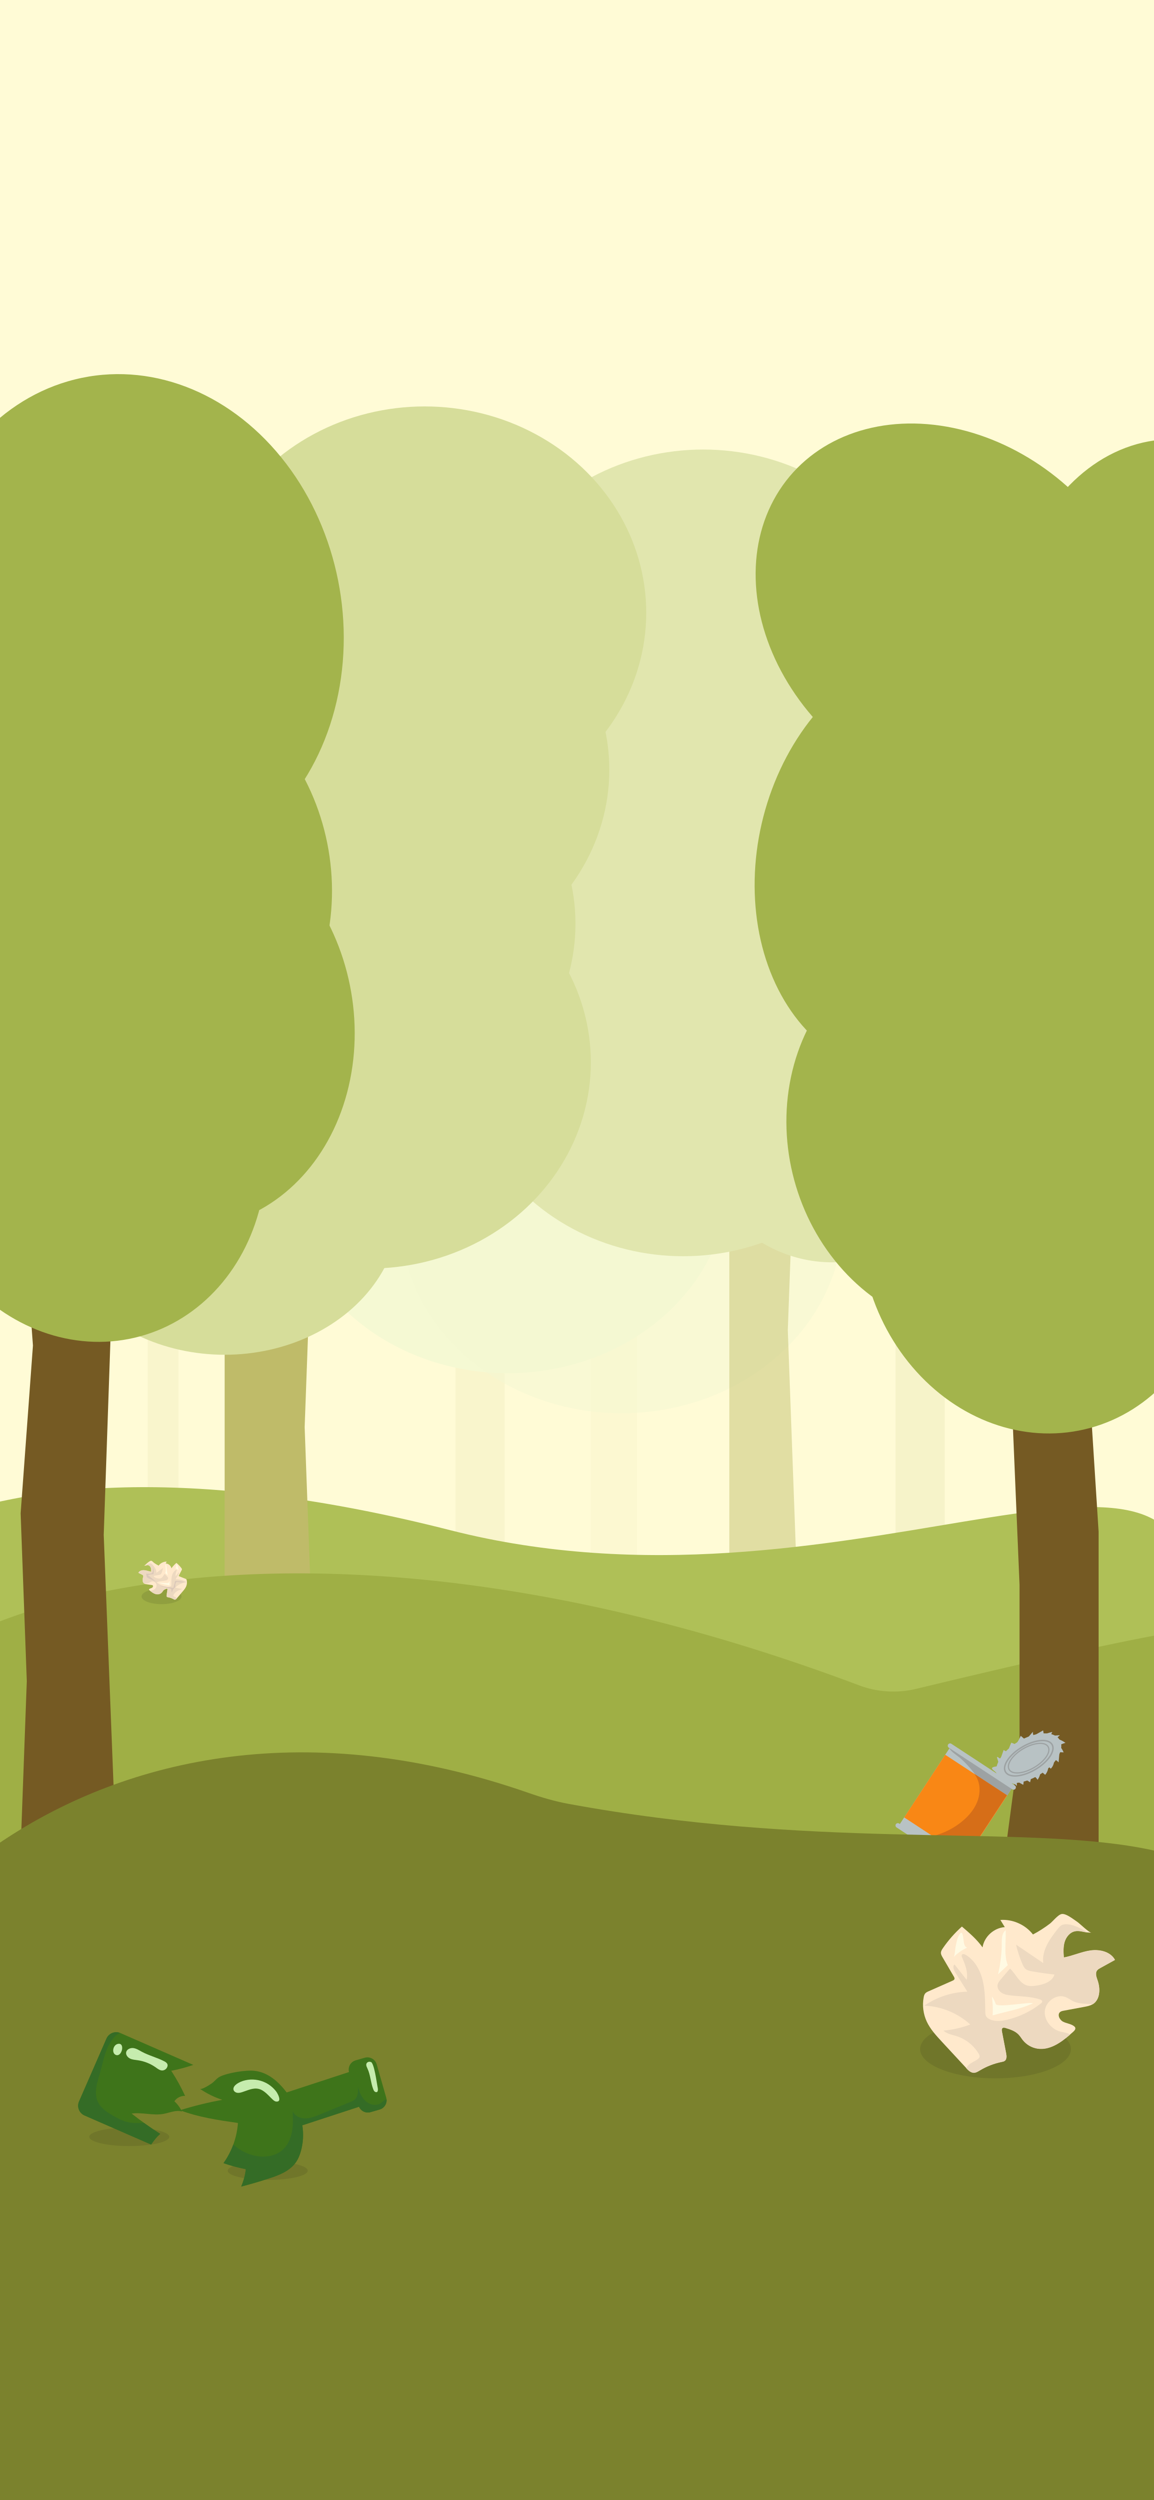 <svg width="375" height="812" viewBox="0 0 375 812" fill="none" xmlns="http://www.w3.org/2000/svg">
<rect x="0" y="0" width="375" height="812" fill="#333333" stroke="none"/>
<g clip-path="url(#clip0_10_1509)">
<rect width="375" height="812" fill="#FFFBD6"/>
<path opacity="0.1" d="M148 288H164V506H148V397V288Z" fill="#C5C271"/>
<path opacity="0.05" d="M192 323H207V541H192V432V323Z" fill="#C5C271"/>
<ellipse cx="165" cy="382" rx="72" ry="64" fill="#F5F9D3"/>
<ellipse opacity="0.5" cx="202" cy="395" rx="72" ry="64" fill="#F5F9D3"/>
<path opacity="0.5" d="M237 323H260L256 432L260 541H237V432V323Z" fill="#C5C271"/>
<path opacity="0.2" d="M291 288H307V506H291V397V288Z" fill="#D2D296"/>
<path opacity="0.1" d="M48 314H58V532H48V423V314Z" fill="#C5C271"/>
<path d="M386 517.216C386 544.977 293.923 592 164.8 592C35.676 592 -69 569.496 -69 541.736C-69 513.975 -12.396 456.525 146.342 496.982C272.265 529.075 386 450.606 386 517.216Z" fill="#AFC057"/>
<path d="M73 300H101V409L99 463.5L101 518H73V300Z" fill="#BFBB69"/>
<path d="M-48 570.254C-48 612.087 56.488 646 185.381 646C314.274 646 418.762 612.087 418.762 570.254C418.762 529.163 466.562 507.822 297.523 548.546C291.528 549.99 285 549.558 279.228 547.387C81.569 473.052 -48 529.038 -48 570.254Z" fill="#9FAF45"/>
<path d="M326 388.477H357L353.737 446.256L357 497.477V606.477H326L331.303 566.729V514.688L326 388.477Z" fill="#755A23"/>
<path d="M6.707 382.5H37.707L33.707 498.5L35.707 549.5L37.707 600.5H6.707L8.707 546L6.707 491.5L10.707 437L6.707 382.5Z" fill="#755A23"/>
<path d="M311.967 607.033L291.342 593.513C290.993 593.283 290.895 592.812 291.124 592.462C291.354 592.112 291.824 592.014 292.175 592.244L312.798 605.763C313.149 605.994 313.247 606.464 313.018 606.814C312.788 607.165 312.318 607.263 311.967 607.033Z" fill="#B8C2C4"/>
<path d="M311.962 606.517L291.818 593.311L309.157 566.861L329.301 580.067L311.962 606.517Z" fill="#B8C2C4"/>
<path d="M337.525 576.555C331.955 579.828 325.993 580.015 324.207 576.973C322.42 573.934 325.488 568.817 331.057 565.545C336.625 562.274 342.587 562.087 344.375 565.126C346.16 568.168 343.092 573.285 337.525 576.555Z" fill="#B8C2C4"/>
<path d="M324.845 573.549C324.527 572.611 324.229 571.665 323.951 570.714C324.235 570.347 324.786 571.348 325.143 571.052C325.207 571.001 325.237 570.919 325.265 570.842C325.558 570.007 325.853 569.173 326.148 568.338C326.53 568.655 327.001 568.865 327.491 568.937C327.806 567.928 328.19 566.94 328.637 565.984C329.111 566.171 329.586 566.359 330.06 566.548C330.739 565.709 331.29 564.764 331.687 563.761C332.233 564.221 332.78 564.682 333.326 565.143C334.103 564.236 334.882 563.33 335.661 562.423C335.603 562.869 335.687 563.333 335.897 563.731C336.926 563.154 337.954 562.577 338.984 562C339.051 562.461 339.118 562.921 339.186 563.382C340.079 563.005 341.007 562.708 341.953 562.497C341.732 562.957 341.51 563.417 341.289 563.877C342.322 563.712 343.365 563.603 344.411 563.551C344.027 563.912 343.643 564.274 343.26 564.636C344.332 564.908 345.348 565.392 346.235 566.051C345.517 566.228 344.825 566.509 344.184 566.879C344.802 567.537 345.298 568.307 345.639 569.142C345.294 569.125 344.95 569.109 344.607 569.092C344.516 569.087 344.416 569.086 344.348 569.148C344.283 569.206 344.271 569.301 344.265 569.388C344.178 570.384 344.091 571.381 344.004 572.378C343.581 571.932 343.071 571.57 342.51 571.317C342.665 572.437 342.271 573.621 341.478 574.424C341.117 574.199 340.828 573.858 340.663 573.467C340.717 574.535 340.34 575.619 339.636 576.426C339.172 575.998 338.671 575.611 338.14 575.272C338.097 576.267 337.751 577.247 337.159 578.047C336.684 577.259 335.926 576.646 335.057 576.344C335.066 577.188 334.961 578.034 334.744 578.851C334.082 578.401 333.377 578.016 332.642 577.701C332.675 578.362 332.634 579.026 332.519 579.677C331.821 579.293 331.123 578.911 330.424 578.529C330.429 579.034 330.432 579.541 330.437 580.046C329.832 579.203 328.614 579.213 327.601 578.99C325.437 578.515 324.835 576.832 323.428 575.439C323.215 575.229 322.264 574.622 322.351 574.252C322.471 573.737 324.409 573.639 324.845 573.549" fill="#B8C2C4"/>
<path d="M338.825 565.515C337.008 565.515 334.626 566.23 332.292 567.6C330.3 568.771 328.649 570.24 327.642 571.739C326.67 573.186 326.422 574.475 326.945 575.365C328.06 577.26 332.269 576.862 336.33 574.476C338.322 573.306 339.972 571.837 340.979 570.338C341.951 568.891 342.199 567.602 341.676 566.712C341.202 565.907 340.168 565.515 338.825 565.515V565.515ZM329.816 577.029C328.29 577.029 327.106 576.56 326.542 575.603C325.922 574.549 326.176 573.083 327.253 571.478C328.298 569.922 330.003 568.402 332.054 567.197C336.41 564.638 340.814 564.322 342.079 566.474C342.699 567.528 342.446 568.994 341.368 570.599C340.323 572.155 338.618 573.675 336.567 574.88C334.149 576.3 331.718 577.029 329.816 577.029" fill="#9DA2A3"/>
<path d="M338.041 566.4C337.866 566.4 337.682 566.409 337.492 566.425C335.989 566.55 334.243 567.156 332.578 568.135C329.183 570.13 327.178 573.042 328.109 574.627C328.545 575.372 329.586 575.714 331.041 575.595C332.544 575.468 334.29 574.862 335.954 573.883C339.349 571.889 341.355 568.978 340.423 567.392C340.045 566.745 339.209 566.4 338.041 566.4V566.4ZM330.495 576.009C329.181 576.009 328.224 575.598 327.771 574.826C326.712 573.024 328.737 569.937 332.38 567.797C334.093 566.791 335.898 566.164 337.459 566.035C339.071 565.9 340.245 566.312 340.761 567.194C341.82 568.996 339.795 572.081 336.153 574.221C334.438 575.229 332.634 575.855 331.073 575.985C330.873 576.001 330.682 576.009 330.495 576.009" fill="#9DA2A3"/>
<path d="M297.841 597.285L311.95 606.533L329.121 580.343C323.93 576.973 318.741 573.604 313.551 570.235C312.355 569.458 311.155 568.679 309.89 568.02C309.694 567.919 309.085 567.5 308.748 567.486L308.544 567.799C308.624 568.084 308.949 568.455 309.063 568.578C309.998 569.574 311.319 570.33 312.339 571.265C313.428 572.262 314.457 573.326 315.418 574.447C316.397 575.586 317.318 576.808 317.862 578.208C318.756 580.505 318.553 583.141 317.616 585.422C316.679 587.702 315.057 589.652 313.196 591.268C308.965 594.945 303.458 596.942 297.841 597.285" fill="#9DA2A3"/>
<path d="M328.944 581.134L308.321 567.615C307.97 567.386 307.871 566.915 308.103 566.564C308.332 566.213 308.803 566.115 309.153 566.345L329.777 579.865C330.127 580.095 330.226 580.566 329.995 580.916C329.765 581.267 329.295 581.366 328.944 581.134Z" fill="#B8C2C4"/>
<path d="M313.962 603.466L293.818 590.26L307.157 569.914L327.301 583.118L313.962 603.466Z" fill="#F98715"/>
<path d="M317.744 578.129C318.638 580.428 318.435 583.064 317.497 585.343C316.561 587.624 314.939 589.573 313.078 591.189C310.217 593.677 306.775 595.393 303.109 596.35L313.844 603.387L327.183 583.041L316.692 576.164C317.11 576.783 317.472 577.434 317.744 578.129Z" fill="#D66E18"/>
<path d="M419.505 694.151C428.714 912.408 311.89 944.111 178.772 944.577C45.654 945.043 -62.064 955.243 -62.557 695.838C-62.768 635.737 28.744 532.469 171.814 582.318C175.96 583.763 180.308 585.042 184.626 585.838C341.99 614.829 434.386 557.08 419.505 694.151Z" fill="#7B822D"/>
<ellipse cx="228.5" cy="213" rx="72.5" ry="67" fill="#E1E6AE"/>
<ellipse cx="222" cy="264.5" rx="72" ry="66.5" fill="#E1E6AE"/>
<ellipse cx="222" cy="341" rx="72" ry="67" fill="#E1E6AE"/>
<ellipse rx="74.037" ry="65.124" transform="matrix(0.626 -0.78 0.752 0.659 292.976 280.177)" fill="#E1E6AE"/>
<ellipse cx="270.546" cy="357.931" rx="52.045" ry="47.537" transform="rotate(90.855 270.546 357.931)" fill="#E1E6AE"/>
<ellipse rx="73.589" ry="63.222" transform="matrix(-0.941 0.339 -0.435 -0.9 367.242 322.217)" fill="#A3B44C"/>
<ellipse rx="60.507" ry="75.269" transform="matrix(-0.933 -0.36 0.173 -0.985 384.482 219.916)" fill="#A3B44C"/>
<ellipse rx="59.559" ry="65.933" transform="matrix(-0.948 -0.319 0.198 -0.98 13.874 316.239)" fill="#A3B44C"/>
<ellipse rx="61.147" ry="64.252" transform="matrix(-0.06 -0.998 0.99 0.144 309.26 199.267)" fill="#A3B44C"/>
<ellipse opacity="0.12" cx="247" cy="331.5" rx="72" ry="66.5" fill="#E0E5AD"/>
<ellipse rx="59.304" ry="63.222" transform="matrix(-0.952 -0.307 0.206 -0.979 337.373 401.044)" fill="#A3B44C"/>
<ellipse rx="59.304" ry="63.222" transform="matrix(-0.952 -0.307 0.206 -0.979 313.482 368.044)" fill="#A3B44C"/>
<ellipse rx="64.553" ry="62.13" transform="matrix(-0.736 0.677 -0.482 -0.876 301.38 279.483)" fill="#A3B44C"/>
<ellipse cx="115" cy="300" rx="72" ry="67" fill="#D6DD9A"/>
<ellipse cx="125.5" cy="250" rx="72.5" ry="67" fill="#D6DD9A"/>
<ellipse cx="120" cy="345" rx="72" ry="67" fill="#D6DD9A"/>
<ellipse cx="138" cy="199" rx="72" ry="67" fill="#D6DD9A"/>
<ellipse cx="73" cy="392" rx="57" ry="48" fill="#D6DD9A"/>
<ellipse rx="59.304" ry="63.222" transform="matrix(-0.952 -0.307 0.206 -0.979 28.627 371.294)" fill="#A3B44C"/>
<ellipse rx="59.559" ry="65.933" transform="matrix(-0.948 -0.319 0.198 -0.98 57.313 331.651)" fill="#A3B44C"/>
<ellipse rx="59.559" ry="77.847" transform="matrix(-0.948 -0.319 0.198 -0.98 -17.986 300.518)" fill="#A3B44C"/>
<ellipse rx="59.559" ry="65.933" transform="matrix(-0.948 -0.319 0.198 -0.98 -7.435 271.713)" fill="#A3B44C"/>
<ellipse rx="59.559" ry="65.933" transform="matrix(-0.948 -0.319 0.198 -0.98 -7.435 249.45)" fill="#A3B44C"/>
<ellipse rx="59.559" ry="65.933" transform="matrix(-0.948 -0.319 0.198 -0.98 49.937 285.413)" fill="#A3B44C"/>
<ellipse rx="71.306" ry="79.52" transform="matrix(-0.948 -0.319 0.198 -0.98 42.301 202.69)" fill="#A3B44C"/>
<ellipse opacity="0.1" cx="52.5" cy="518.5" rx="6.5" ry="2.5" fill="#0D0D0D"/>
<path d="M51.559 508.477C52.145 507.654 53.156 507.152 54.166 507.184C54.054 507.384 53.943 507.584 53.83 507.783C54.712 507.801 55.537 508.489 55.71 509.355C56.145 508.685 56.736 508.135 57.321 507.591C57.927 508.091 58.474 508.663 58.946 509.292C59.028 509.402 59.111 509.522 59.118 509.66C59.125 509.79 59.063 509.912 59.002 510.026C58.718 510.561 58.434 511.095 58.151 511.63C58.114 511.698 58.077 511.777 58.107 511.848C58.133 511.912 58.205 511.944 58.27 511.969C58.928 512.228 59.586 512.487 60.244 512.745C60.351 512.786 60.46 512.831 60.538 512.915C60.616 513.001 60.65 513.117 60.675 513.23C60.823 513.885 60.764 514.585 60.506 515.206C60.245 515.837 59.794 516.367 59.352 516.887C58.72 517.629 58.087 518.371 57.455 519.114C57.287 519.311 57.087 519.524 56.829 519.529C56.655 519.533 56.496 519.44 56.343 519.357C55.778 519.05 55.161 518.839 54.525 518.738C54.443 518.725 54.356 518.712 54.286 518.666C54.101 518.547 54.112 518.279 54.144 518.061C54.233 517.464 54.322 516.867 54.41 516.27C54.426 516.165 54.431 516.035 54.342 515.979C54.271 515.934 54.179 515.96 54.1 515.988C53.727 516.12 53.337 516.263 53.073 516.558C52.942 516.705 52.849 516.883 52.733 517.041C52.453 517.42 52.028 517.689 51.565 517.777C50.476 517.986 49.46 517.235 48.605 516.53C48.506 516.447 48.395 516.334 48.429 516.21C48.445 516.155 48.485 516.113 48.529 516.077C48.778 515.871 49.127 515.836 49.406 515.675C49.686 515.513 49.869 515.077 49.611 514.883C49.525 514.817 49.413 514.8 49.307 514.785C48.747 514.704 48.187 514.625 47.627 514.544C47.387 514.509 47.14 514.473 46.929 514.355C46.304 514.007 46.237 513.118 46.447 512.434C46.53 512.159 46.636 511.831 46.452 511.612C46.384 511.529 46.285 511.479 46.189 511.431C45.781 511.228 45.372 511.023 44.964 510.819C45.292 510.14 46.16 509.896 46.911 509.967C47.663 510.038 48.374 510.344 49.121 510.45C49.132 510.027 49.141 509.593 49.004 509.192C48.867 508.792 48.55 508.424 48.133 508.352C47.686 508.274 47.245 508.539 46.794 508.521C46.986 508.528 47.723 507.727 47.926 507.583C48.199 507.39 48.795 506.859 49.151 506.908C49.459 506.949 49.898 507.481 50.147 507.655C50.594 507.967 51.067 508.242 51.559 508.477" fill="#FFE9CC"/>
<path d="M46.452 512.446C46.536 512.172 46.642 511.845 46.458 511.625C46.39 511.542 46.291 511.492 46.196 511.444C45.787 511.24 45.378 511.036 44.97 510.832C45.298 510.152 46.166 509.908 46.917 509.98C47.669 510.051 48.38 510.357 49.127 510.463C49.138 510.039 49.148 509.605 49.011 509.205C48.873 508.804 48.556 508.438 48.138 508.365C47.794 508.305 47.453 508.449 47.108 508.509C47.67 508.083 48.57 507.62 49.13 507.79C49.283 507.837 49.398 507.964 49.503 508.085C50.19 508.875 50.907 509.795 50.819 510.838C51.538 510.307 52.255 509.776 52.973 509.245C52.871 509.778 52.724 510.304 52.533 510.812C52.468 510.985 52.394 511.163 52.252 511.281C52.115 511.396 51.933 511.438 51.758 511.476C51.157 511.606 50.552 511.717 49.944 511.81C50.15 512.394 50.867 512.596 51.485 512.654C51.722 512.677 51.967 512.689 52.194 512.616C52.831 512.41 53.073 511.651 53.542 511.173C53.8 511.45 54.058 511.727 54.315 512.003C54.445 512.142 54.579 512.291 54.615 512.478C54.661 512.728 54.508 512.984 54.297 513.127C54.087 513.27 53.828 513.323 53.576 513.362C52.782 513.486 51.962 513.505 51.21 513.789C51.128 513.819 51.035 513.871 51.033 513.958C51.033 514.029 51.095 514.082 51.153 514.123C51.979 514.72 52.936 515.134 53.938 515.328C54.414 515.421 54.929 515.459 55.361 515.24C55.481 515.179 55.596 515.095 55.654 514.973C55.706 514.863 55.706 514.736 55.704 514.614C55.688 513.757 55.642 512.891 55.809 512.051C55.976 511.21 56.388 510.379 57.104 509.908C57.202 509.843 57.352 509.795 57.418 509.892C57.461 509.955 57.434 510.041 57.407 510.111C57.178 510.699 56.96 511.336 57.114 511.946C57.426 511.514 57.739 511.081 58.051 510.649C58.238 510.804 58.13 511.104 58.01 511.315C57.705 511.846 57.401 512.378 57.096 512.91C58.342 512.891 59.591 513.241 60.647 513.904C59.275 514.016 57.949 514.624 56.969 515.592C57.681 515.829 58.426 515.967 59.176 516C58.901 516.284 58.486 516.362 58.116 516.497C57.378 516.767 56.748 517.315 56.379 518.009C56.338 518.089 56.297 518.181 56.324 518.267C56.343 518.332 56.396 518.38 56.45 518.42C56.653 518.572 56.903 518.65 57.116 518.788C57.253 518.877 57.377 519.006 57.439 519.152C57.276 519.341 57.083 519.537 56.835 519.542C56.661 519.545 56.502 519.453 56.349 519.37C55.785 519.063 55.167 518.852 54.532 518.75C54.449 518.737 54.362 518.724 54.292 518.679C54.107 518.559 54.118 518.291 54.15 518.074C54.239 517.477 54.328 516.88 54.416 516.282C54.432 516.178 54.437 516.048 54.347 515.991C54.278 515.947 54.186 515.973 54.107 516.001C53.733 516.132 53.343 516.276 53.079 516.571C52.948 516.718 52.856 516.896 52.739 517.054C52.46 517.433 52.034 517.702 51.571 517.79C50.592 517.977 49.671 517.389 48.873 516.755C49.078 516.585 49.361 516.56 49.617 516.487C50.367 516.275 50.957 515.508 50.851 514.737C50.745 513.965 49.846 513.372 49.129 513.677C48.901 513.774 48.709 513.942 48.489 514.058C48.136 514.241 47.728 514.279 47.332 514.313C47.19 514.325 47.047 514.337 46.904 514.349C46.308 513.989 46.248 513.119 46.452 512.446" fill="#EDD9C0"/>
<path d="M49.887 511.247C49.259 511.296 48.636 511.401 48.026 511.561C48.992 512.263 49.913 513.026 50.784 513.843C49.916 513.172 48.761 512.974 47.865 512.344C47.803 512.301 47.741 512.254 47.703 512.188C47.67 512.128 47.659 512.058 47.648 511.991C47.604 511.689 47.559 511.387 47.515 511.085C47.918 511.137 48.328 511.142 48.733 511.1C49.005 511.072 49.301 511.008 49.471 510.793C49.565 510.673 49.607 510.521 49.642 510.372C49.747 509.912 49.798 509.439 49.791 508.967C49.795 509.348 49.961 509.723 49.966 510.11C49.97 510.481 49.938 510.879 49.887 511.247" fill="#DBC8B9"/>
<path d="M56.327 515.719C54.838 515.492 53.349 515.266 51.86 515.039C52.948 515.316 54.036 515.592 55.125 515.869C55.295 515.912 55.475 515.962 55.589 516.096C55.837 516.389 55.621 516.897 55.872 517.188C56.008 516.627 56.303 516.105 56.713 515.7C56.813 515.601 56.924 515.501 56.959 515.364C56.981 515.275 56.968 515.182 56.961 515.09C56.924 514.607 57.079 514.113 57.385 513.737C58.237 513.92 59.123 513.945 59.984 513.813C59.16 513.672 58.358 513.568 57.528 513.495C57.317 513.477 57.068 513.403 56.918 513.541C56.81 513.64 56.766 514.12 56.724 514.271C56.592 514.754 56.459 515.237 56.327 515.719Z" fill="#DBC8B9"/>
<path d="M54.145 509.375C54.202 510.127 54.334 510.873 54.538 511.6C54.262 511.362 53.987 511.125 53.713 510.888C53.898 510.379 53.869 509.822 53.837 509.281C53.812 508.868 53.773 508.45 53.767 508.035C54.164 508.299 54.113 508.956 54.145 509.375" fill="#FFFAE3"/>
<path d="M54.83 514.001C54.889 513.783 54.985 513.576 55.113 513.391C55.065 513.903 55.067 514.418 55.117 514.929C54.05 514.66 52.79 514.512 51.789 514.074C52.125 513.945 54.765 514.347 54.83 514.001" fill="#FFFAE3"/>
<path d="M58.111 510.061C57.78 509.748 57.391 509.496 56.968 509.326C57.165 509.254 57.211 509.003 57.226 508.794C57.258 508.354 57.277 507.697 57.648 508.399C57.774 508.639 57.83 508.936 57.9 509.195C57.95 509.375 57.985 509.941 58.111 510.061" fill="#FFFAE3"/>
<ellipse opacity="0.1" cx="42" cy="694" rx="13" ry="3" fill="#0D0D0D"/>
<ellipse opacity="0.1" cx="87" cy="705" rx="13" ry="3" fill="#0D0D0D"/>
<path d="M87.403 707.521C90.64 706.467 94.041 705.163 96.046 702.41C96.906 701.228 97.452 699.841 97.831 698.427C98.544 695.774 98.666 692.972 98.234 690.259L116.665 684.231C117.284 685.645 118.865 686.422 120.389 685.985L123.36 685.134C125.019 684.66 125.979 682.929 125.505 681.268L122.407 670.454C121.933 668.795 120.202 667.836 118.541 668.31L115.57 669.161C113.934 669.629 112.98 671.321 113.411 672.96L93.166 679.58C90.45 676.064 87.205 673.123 82.788 672.571C80.043 672.226 74 673.188 71.448 674.456C70.455 674.95 69.725 676.001 68.812 676.638C68.304 676.993 65.558 678.807 64.955 678.39C67.192 679.932 69.653 681.145 72.239 681.98C67.595 682.83 63 683.961 58.492 685.363C64.514 687.643 70.947 688.58 77.32 689.502C76.993 694.168 75.352 698.738 72.63 702.543C74.994 703.372 77.419 704.03 79.877 704.507C79.67 706.453 79.157 708.37 78.363 710.16C81.402 709.373 84.416 708.493 87.403 707.521" fill="#3E741A"/>
<path d="M96.046 702.41C96.908 701.228 97.454 699.841 97.833 698.427C98.546 695.774 98.666 692.972 98.234 690.259L116.667 684.231C117.284 685.645 118.865 686.422 120.389 685.985L123.361 685.134C124.809 684.72 125.723 683.351 125.618 681.907C125.512 681.915 125.406 681.93 125.297 681.961C124.53 682.177 123.929 683.16 123.049 683.424C122.097 683.706 121.011 683.67 120.104 683.247C117.994 682.264 116.836 679.942 116.317 677.673C116.401 679.213 116.385 681.003 115.188 681.979C114.813 682.284 114.359 682.472 113.91 682.655C110.574 684.026 107.236 685.395 103.898 686.764C102.364 687.393 100.78 688.034 99.124 688.02C97.466 688.007 95.7 687.171 95.103 685.624C95.195 687.907 95.284 690.213 94.855 692.458C94.429 694.702 93.43 696.912 91.678 698.379C90.419 699.432 88.832 700.051 87.21 700.297C83.546 700.857 79.756 699.553 76.802 697.312C76.463 697.053 76.135 696.779 75.815 696.499C75.03 698.644 73.96 700.685 72.63 702.543C74.994 703.372 77.419 704.03 79.879 704.506C79.67 706.453 79.157 708.367 78.363 710.16C81.402 709.373 84.416 708.493 87.403 707.521C90.641 706.467 94.041 705.163 96.046 702.41" fill="#346C26"/>
<path d="M75.845 678.483C75.825 677.872 76.308 677.302 76.817 676.921C77.665 676.281 78.67 675.873 79.706 675.636C81.92 675.13 84.305 675.42 86.333 676.437C87.676 677.112 88.853 678.101 89.762 679.293C90.044 679.66 90.742 680.871 90.769 681.71C90.786 682.232 90.542 682.609 89.773 682.548C89.338 682.512 88.971 682.221 88.649 681.924C87.174 680.568 85.86 678.782 83.894 678.398C82.132 678.051 80.404 678.945 78.695 679.485C78.169 679.65 77.617 679.786 77.076 679.697C76.533 679.606 76.004 679.24 75.876 678.706C75.859 678.631 75.848 678.557 75.845 678.483" fill="#C6ECAE"/>
<path d="M119.016 670.642C119.012 670.502 119.031 670.363 119.084 670.225C119.282 669.724 119.935 669.488 120.436 669.684C121.57 669.648 122.466 676.774 122.683 677.767C122.74 678.024 122.793 678.294 122.801 678.56C122.811 678.86 122.763 679.152 122.593 679.398C122.34 679.57 121.979 679.492 121.749 679.293C121.516 679.096 121.384 678.807 121.276 678.521C120.442 676.36 120.4 673.936 119.418 671.837C119.241 671.457 119.029 671.044 119.016 670.642" fill="#C6ECAE"/>
<path d="M52.089 693.047C48.869 691.02 45.759 688.815 42.783 686.448C46.222 685.973 49.755 687.175 53.168 686.542C55.163 686.171 57.191 685.186 59.128 685.79C58.536 684.53 57.696 683.39 56.666 682.453C57.424 681.325 58.794 680.638 60.151 680.705C58.85 677.882 57.342 675.153 55.643 672.549C58.072 672.082 60.47 671.44 62.812 670.639L39.171 660.314C37.422 659.55 35.385 660.349 34.622 662.098L25.701 682.525C24.936 684.271 25.735 686.308 27.484 687.072L49.126 696.524C49.992 695.257 50.918 694.028 52.089 693.047" fill="#3E741A"/>
<path d="M49.093 696.504C49.96 695.237 50.886 694.01 52.057 693.026C50.257 691.894 48.494 690.704 46.768 689.461C45.063 689.531 43.352 689.606 41.688 689.251C39.903 688.869 38.26 688.01 36.678 687.098C34.718 685.964 32.711 684.623 31.771 682.563C30.408 679.576 31.679 676.131 32.575 672.972C33.718 668.928 34.364 664.448 37.315 661.455C37.789 660.976 38.34 660.542 38.938 660.219C37.237 659.596 35.323 660.396 34.589 662.077L25.67 682.503C24.905 684.253 25.703 686.29 27.452 687.053L49.093 696.504" fill="#346C26"/>
<path d="M41.131 667.481C40.994 667.189 40.937 666.869 40.995 666.549C41.176 665.569 42.34 665.05 43.326 665.174C44.311 665.299 45.173 665.871 46.048 666.346C48.402 667.623 51.061 668.251 53.435 669.494C53.872 669.725 54.21 669.995 54.367 670.331C54.515 670.647 54.506 671.018 54.276 671.47C53.917 672.173 53.122 672.581 52.325 672.401C51.671 672.251 51.128 671.815 50.579 671.427C48.861 670.219 46.856 669.425 44.777 669.127C43.924 669.004 43.04 668.96 42.264 668.587C41.783 668.356 41.353 667.953 41.131 667.481" fill="#C6ECAE"/>
<path d="M36.945 666.726C36.754 666.318 36.746 665.833 36.851 665.388C37.009 664.718 37.461 664.078 38.12 663.869C38.878 663.628 39.339 663.882 39.556 664.346C39.995 665.284 39.446 667.088 38.388 667.441C37.893 667.607 37.324 667.338 37.041 666.899C37.005 666.843 36.973 666.786 36.945 666.726Z" fill="#C6ECAE"/>
<ellipse opacity="0.1" cx="323.5" cy="665.5" rx="24.5" ry="9.5" fill="#0D0D0D"/>
<path d="M335.671 628.28C333.203 625.098 329.094 623.266 325.074 623.562C325.553 624.34 326.031 625.118 326.512 625.893C323.001 626.108 319.83 628.987 319.285 632.461C317.44 629.866 314.996 627.773 312.578 625.703C310.245 627.795 308.164 630.165 306.388 632.745C306.077 633.198 305.765 633.691 305.76 634.24C305.754 634.759 306.024 635.233 306.284 635.679C307.504 637.763 308.723 639.843 309.94 641.926C310.096 642.19 310.257 642.499 310.151 642.786C310.056 643.047 309.776 643.186 309.52 643.298C306.941 644.434 304.364 645.575 301.785 646.712C301.368 646.894 300.939 647.09 300.643 647.438C300.348 647.793 300.231 648.263 300.149 648.717C299.668 651.349 300.021 654.129 301.148 656.557C302.294 659.027 304.175 661.065 306.022 663.062C308.664 665.915 311.306 668.765 313.945 671.617C314.647 672.374 315.477 673.189 316.509 673.168C317.201 673.156 317.819 672.758 318.415 672.403C320.613 671.085 323.037 670.144 325.551 669.636C325.879 669.571 326.222 669.507 326.495 669.312C327.211 668.807 327.122 667.739 326.96 666.878C326.507 664.516 326.054 662.15 325.601 659.788C325.522 659.373 325.482 658.857 325.827 658.617C326.101 658.427 326.472 658.517 326.79 658.616C328.3 659.079 329.877 659.583 330.975 660.716C331.523 661.28 331.921 661.972 332.411 662.583C333.587 664.048 335.325 665.045 337.184 665.322C341.554 665.974 345.478 662.816 348.767 659.864C349.148 659.52 349.57 659.049 349.412 658.561C349.341 658.348 349.174 658.184 348.995 658.05C347.97 657.268 346.574 657.189 345.433 656.593C344.292 655.993 343.494 654.289 344.488 653.471C344.82 653.197 345.261 653.111 345.682 653.032C347.899 652.618 350.117 652.208 352.333 651.794C353.285 651.616 354.26 651.431 355.082 650.927C357.514 649.439 357.633 645.885 356.686 643.195C356.308 642.115 355.832 640.828 356.528 639.921C356.788 639.582 357.173 639.367 357.547 639.159C359.139 638.282 360.734 637.401 362.325 636.52C360.905 633.87 357.41 633.039 354.428 633.447C351.447 633.856 348.667 635.192 345.706 635.735C345.592 634.052 345.486 632.325 345.966 630.707C346.446 629.089 347.649 627.575 349.298 627.218C351.062 626.834 352.862 627.817 354.658 627.671C353.892 627.731 350.825 624.662 349.992 624.122C348.875 623.396 346.413 621.38 345.002 621.632C343.785 621.85 342.123 624.04 341.158 624.772C339.429 626.092 337.592 627.264 335.671 628.28" fill="#FFE9CC"/>
<path d="M342.79 639.039C345.298 639.13 347.796 639.445 350.25 639.982C346.519 642.937 342.976 646.125 339.645 649.522C342.991 646.708 347.556 645.729 351.024 643.07C351.263 642.889 351.5 642.691 351.64 642.424C351.764 642.18 351.797 641.9 351.827 641.629C351.953 640.42 352.083 639.21 352.209 638C350.611 638.273 348.981 638.36 347.36 638.259C346.27 638.194 345.083 637.989 344.372 637.16C343.976 636.699 343.782 636.1 343.62 635.51C343.125 633.696 342.846 631.82 342.795 629.941C342.842 631.459 342.243 632.979 342.287 634.52C342.332 635.999 342.526 637.579 342.79 639.039" fill="#DBC8B9"/>
<path d="M317.878 657.912C323.772 656.762 329.665 655.614 335.557 654.467C331.269 655.749 326.982 657.028 322.69 658.309C322.021 658.509 321.309 658.738 320.88 659.29C319.94 660.497 320.885 662.486 319.934 663.686C319.297 661.476 318.038 659.446 316.338 657.898C315.924 657.522 315.463 657.14 315.302 656.602C315.199 656.251 315.236 655.877 315.249 655.511C315.317 653.582 314.617 651.637 313.336 650.194C309.972 651.06 306.449 651.308 302.998 650.925C306.255 650.224 309.435 649.68 312.727 649.252C313.566 649.143 314.546 648.809 315.163 649.333C315.612 649.712 315.866 651.617 316.056 652.209C316.663 654.113 317.272 656.013 317.878 657.912Z" fill="#DBC8B9"/>
<path d="M325.522 632.284C325.417 635.288 325.016 638.283 324.324 641.21C325.382 640.218 326.439 639.227 327.492 638.237C326.669 636.244 326.694 634.018 326.733 631.86C326.763 630.208 326.849 628.537 326.803 626.883C325.266 628 325.579 630.612 325.522 632.284" fill="#FFFAE3"/>
<path d="M323.555 650.819C323.285 649.964 322.87 649.155 322.328 648.439C322.604 650.468 322.682 652.523 322.566 654.563C326.773 653.317 331.766 652.519 335.68 650.611C334.321 650.15 323.872 652.189 323.555 650.819" fill="#FFFAE3"/>
<path d="M309.84 635.673C311.104 634.369 312.614 633.303 314.27 632.554C313.473 632.302 313.248 631.307 313.155 630.48C312.953 628.733 312.769 626.118 311.406 628.977C310.945 629.95 310.773 631.143 310.535 632.188C310.368 632.913 310.321 635.17 309.84 635.673" fill="#FFFAE3"/>
<path d="M356.666 643.246C356.286 642.168 355.811 640.882 356.506 639.975C356.764 639.634 357.149 639.419 357.523 639.211C359.116 638.332 360.71 637.453 362.303 636.574C360.883 633.92 357.388 633.089 354.406 633.5C351.423 633.908 348.643 635.244 345.684 635.789C345.572 634.103 345.462 632.377 345.942 630.759C346.423 629.139 347.628 627.628 349.278 627.269C350.637 626.974 352.019 627.489 353.404 627.673C351.097 626.07 347.435 624.375 345.235 625.143C344.629 625.356 344.194 625.879 343.796 626.379C341.188 629.639 338.486 633.423 339.011 637.562C336.06 635.566 333.113 633.569 330.166 631.572C330.661 633.679 331.335 635.748 332.179 637.743C332.464 638.418 332.791 639.116 333.373 639.563C333.94 639.998 334.672 640.136 335.372 640.258C337.787 640.675 340.217 641.019 342.655 641.287C341.93 643.649 339.107 644.571 336.657 644.904C335.717 645.033 334.744 645.124 333.826 644.87C331.257 644.156 330.165 641.172 328.219 639.346C327.239 640.491 326.256 641.635 325.276 642.781C324.783 643.353 324.272 643.971 324.162 644.719C324.018 645.725 324.672 646.716 325.534 647.251C326.396 647.786 327.434 647.957 328.444 648.07C331.626 648.431 334.898 648.372 337.939 649.378C338.271 649.485 338.651 649.678 338.672 650.024C338.684 650.305 338.445 650.528 338.222 650.701C335.028 653.214 331.285 655.022 327.33 655.961C325.449 656.407 323.403 656.643 321.646 655.842C321.157 655.621 320.686 655.303 320.436 654.827C320.21 654.397 320.189 653.892 320.178 653.408C320.098 649.993 320.139 646.536 319.336 643.215C318.532 639.896 316.753 636.652 313.824 634.895C313.424 634.654 312.817 634.488 312.571 634.884C312.411 635.143 312.531 635.478 312.653 635.755C313.659 638.059 314.633 640.557 314.12 643.015C312.806 641.344 311.489 639.672 310.175 638.001C309.456 638.652 309.936 639.827 310.449 640.647C311.75 642.714 313.051 644.781 314.35 646.85C309.386 646.98 304.469 648.58 300.375 651.394C305.857 651.613 311.237 653.819 315.298 657.511C312.502 658.572 309.559 659.244 306.578 659.501C307.717 660.584 309.385 660.828 310.882 661.305C313.864 662.256 316.467 664.338 318.047 667.04C318.226 667.352 318.402 667.71 318.31 668.059C318.246 668.319 318.043 668.52 317.834 668.689C317.049 669.327 316.069 669.68 315.241 670.266C314.712 670.639 314.237 671.175 314.017 671.767C314.697 672.493 315.499 673.24 316.485 673.22C317.179 673.205 317.797 672.812 318.391 672.455C320.589 671.138 323.016 670.198 325.527 669.688C325.857 669.62 326.199 669.556 326.471 669.364C327.188 668.857 327.099 667.788 326.936 666.93C326.485 664.566 326.033 662.204 325.582 659.839C325.502 659.425 325.461 658.91 325.807 658.668C326.077 658.479 326.448 658.569 326.768 658.666C328.277 659.129 329.853 659.635 330.954 660.77C331.499 661.332 331.897 662.024 332.387 662.635C333.563 664.1 335.304 665.099 337.16 665.374C341.093 665.959 344.663 663.461 347.734 660.808C346.894 660.163 345.76 660.109 344.727 659.863C341.707 659.141 339.229 656.182 339.526 653.095C339.821 650.003 343.303 647.493 346.207 648.59C347.134 648.938 347.923 649.577 348.82 650C350.256 650.67 351.887 650.754 353.47 650.824C354.04 650.85 354.61 650.875 355.18 650.901C357.494 649.367 357.592 645.89 356.666 643.246" fill="#EDD9C0"/>
</g>
<defs>
<clipPath id="clip0_10_1509">
<rect width="375" height="812" fill="white"/>
</clipPath>
</defs>
</svg>
